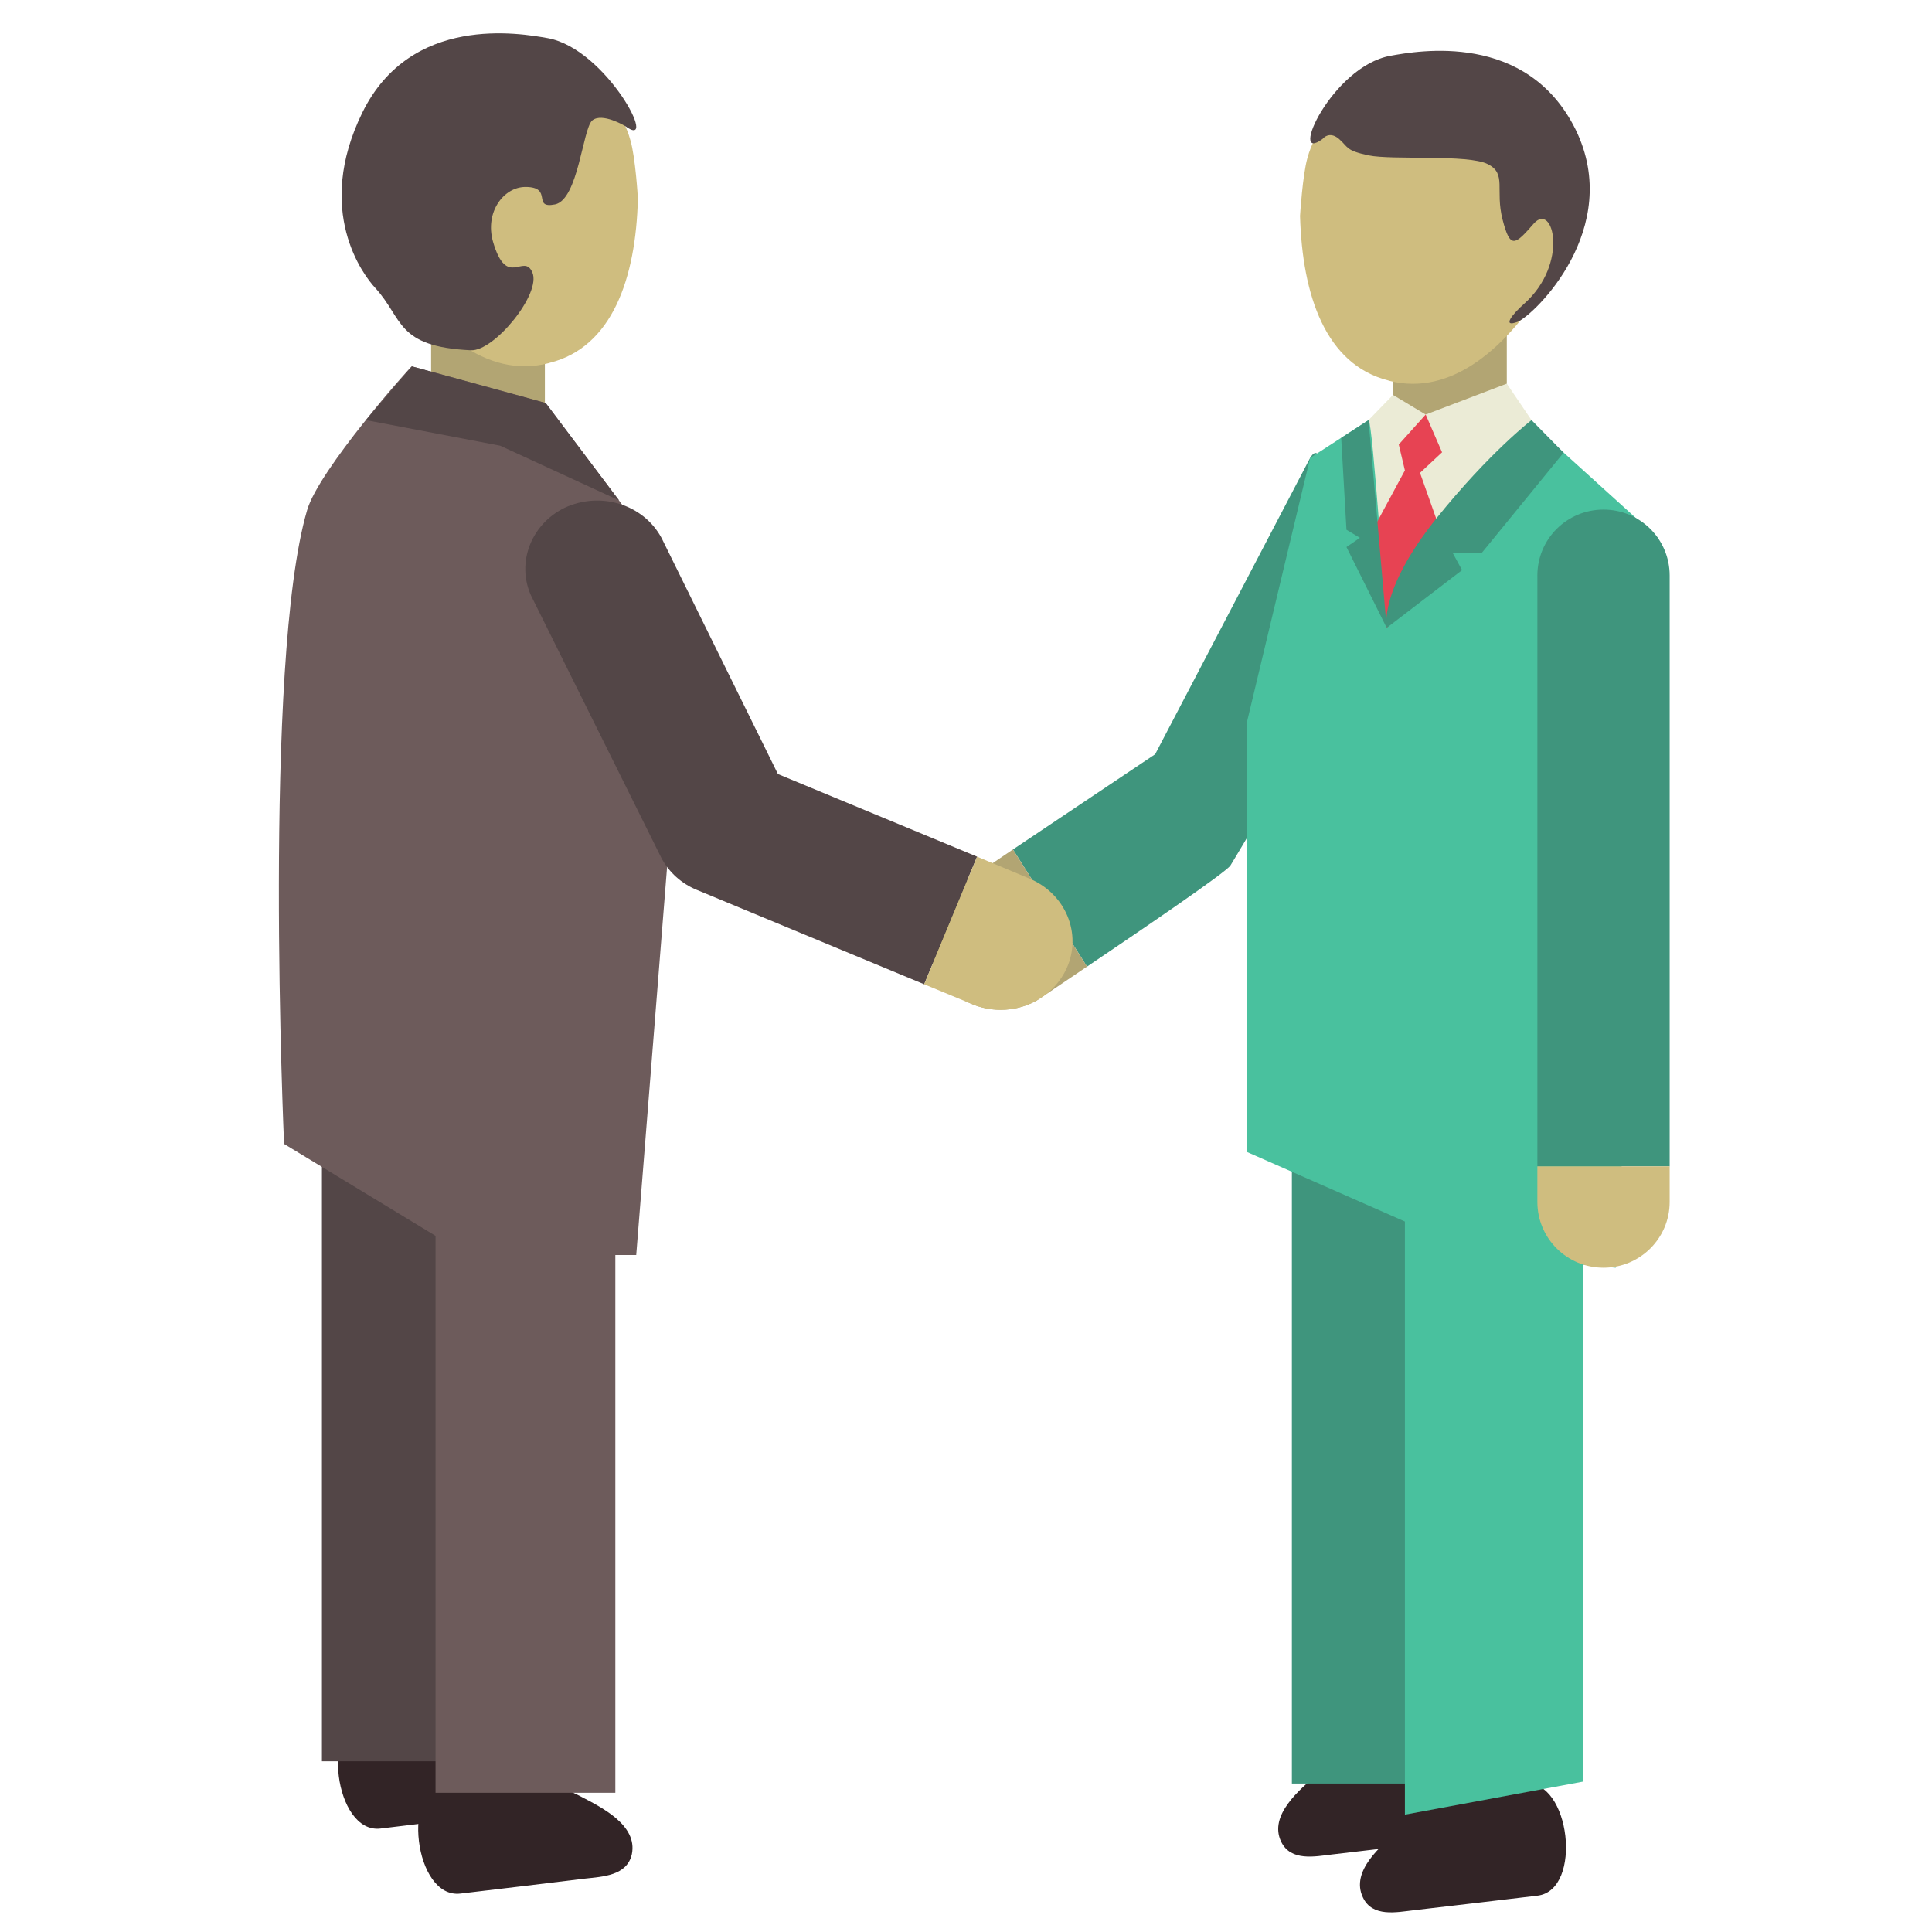 <svg xmlns="http://www.w3.org/2000/svg" xmlns:xlink="http://www.w3.org/1999/xlink" width="1080" zoomAndPan="magnify" viewBox="0 0 810 810" height="1080" preserveAspectRatio="xMidYMid meet" version="1.0"><defs><clipPath id="7ffe5093c8"><path d="M 644 213 L 700.18 213 L 700.18 489 L 644 489 Z M 644 213 " clip-rule="nonzero"/></clipPath><clipPath id="9a363047f5"><path d="M 644 488 L 700.18 488 L 700.18 532 L 644 532 Z M 644 488 " clip-rule="nonzero"/></clipPath></defs><path fill="#322426" d="M 639.141 747.859 C 658.309 745.629 663.82 792.527 644.574 794.777 C 627.309 796.867 610.035 798.852 592.816 800.875 C 585.457 801.734 575.367 803.887 571.422 795.547 C 566.039 784.395 579.262 773.633 586.664 767.184 C 602.934 752.949 618.391 750.34 639.141 747.859 " fill-opacity="1" fill-rule="nonzero"/><path fill="#322426" d="M 604.891 724.477 C 623.996 722.211 629.594 769.168 610.305 771.414 C 593.07 773.414 575.844 775.434 558.535 777.492 C 551.301 778.355 541.188 780.492 537.137 772.176 C 531.758 760.973 545.113 750.188 552.363 743.77 C 568.605 729.531 584.105 726.883 604.891 724.477 " fill-opacity="1" fill-rule="nonzero"/><path fill="#b2a573" d="M 631.727 197.223 L 584.02 197.223 L 584.02 133.93 L 631.727 133.93 L 631.727 197.223 " fill-opacity="1" fill-rule="nonzero"/><path fill="#ebebd6" d="M 616.523 176.133 L 644.551 179.785 L 602.812 225.484 L 568.836 219.758 L 573.777 176.133 L 597.719 173.812 L 616.523 176.133 " fill-opacity="1" fill-rule="nonzero"/><path fill="#3f957d" d="M 541.625 747.762 L 541.625 396.867 C 541.625 377.359 558.418 361.402 579.145 361.402 C 599.84 361.402 616.527 377.359 616.527 396.867 L 616.527 747.762 L 541.625 747.762 " fill-opacity="1" fill-rule="nonzero"/><path fill="#49c19e" d="M 589.008 760.805 L 589.008 438.348 C 589.008 418.781 605.766 402.891 626.379 402.891 C 647.066 402.891 663.852 418.781 663.852 424.461 L 663.852 746.926 L 589.008 760.805 " fill-opacity="1" fill-rule="nonzero"/><path fill="#3f957d" d="M 568.836 245.078 C 554.43 236.965 557.707 178.242 549.266 192.004 L 484.309 316.207 L 424.68 356.145 L 455.738 405.258 C 479.184 389.441 514.016 365.727 515.859 362.871 C 515.859 362.871 583.109 252.98 568.836 245.078 " fill-opacity="1" fill-rule="nonzero"/><path fill="#49c19e" d="M 522.867 302.402 L 549.27 192.004 L 573.777 176.137 C 575.406 175.621 581.387 263.227 581.387 263.227 L 629.738 190.098 C 630.094 190.305 642.945 179.188 644.547 179.781 L 695.023 225.484 L 677.426 531.504 L 621.117 526.266 L 522.867 483.004 L 522.867 302.402 " fill-opacity="1" fill-rule="nonzero"/><g clip-path="url(#7ffe5093c8)"><path fill="#3f957d" d="M 700.012 241.293 C 700.012 225.965 687.598 213.645 672.281 213.645 C 656.934 213.645 644.547 225.965 644.547 241.293 L 644.547 488.996 L 700.012 488.996 L 700.012 241.293 " fill-opacity="1" fill-rule="nonzero"/></g><g clip-path="url(#9a363047f5)"><path fill="#cfbd7f" d="M 644.547 488.996 L 644.547 503.922 C 644.547 519.16 656.934 531.504 672.281 531.504 C 687.598 531.504 700.012 519.16 700.012 503.922 L 700.012 488.996 L 644.547 488.996 " fill-opacity="1" fill-rule="nonzero"/></g><path fill="#cfbd7f" d="M 582.492 159.676 L 582.074 159.52 C 555.848 152.859 545.984 124 545.051 90.523 C 545.098 89.738 546.133 73.43 548.117 66.344 C 554.934 40.969 585.277 26.668 615.742 34.363 L 616.238 34.363 C 646.73 42.07 666.004 68.988 659.203 94.395 C 657.25 101.293 650.027 116.188 649.625 116.984 C 632.07 145.797 608.766 166.238 582.492 159.676 " fill-opacity="1" fill-rule="nonzero"/><path fill="#534647" d="M 554.551 58.203 C 554.551 58.203 557.211 54.699 561.332 58.203 C 565.391 61.727 564.004 63.07 573.805 65.141 C 583.68 67.211 615.574 64.594 623.754 68.812 C 631.824 72.836 626.738 79.484 629.957 92.062 C 633.176 104.559 635.113 102.828 643.117 93.645 C 651.281 84.609 657.82 110.52 639.098 127.27 C 634.234 131.543 629.41 137.469 636.223 134.945 C 643.047 132.234 680.832 95.859 660.609 54.375 C 640.223 13.086 594.609 21.27 582.863 23.402 C 558.301 27.914 539.883 69.262 554.551 58.203 " fill-opacity="1" fill-rule="nonzero"/><path fill="#b2a573" d="M 180.746 189.82 L 228.445 189.82 L 228.445 126.703 L 180.746 126.703 L 180.746 189.82 " fill-opacity="1" fill-rule="nonzero"/><path fill="#cfbd7f" d="M 229.965 152.277 L 230.457 152.117 C 256.645 145.582 266.617 116.684 267.434 83.324 C 267.418 82.336 266.383 66.02 264.352 58.984 C 257.516 33.578 227.336 19.266 196.727 26.98 L 196.246 27.156 C 165.781 34.863 146.578 61.691 153.395 87.055 C 155.207 94.059 162.492 108.98 162.848 109.758 C 180.441 138.387 203.684 159.008 229.965 152.277 " fill-opacity="1" fill-rule="nonzero"/><path fill="#534647" d="M 262.074 52.828 C 262.074 52.828 252.406 47.027 248.281 50.52 C 244.281 54.051 242.449 83.609 232.734 85.688 C 222.777 87.676 232.148 78.375 220.281 78.375 C 211.203 78.375 203.191 88.902 206.684 101.293 C 212.477 121.297 219.512 105.855 223.172 114.176 C 227.137 122.992 207.184 147.445 197.344 146.855 C 165.914 145.363 169.145 133.617 157.352 120.746 C 152.359 115.418 131.688 88.453 151.926 47.176 C 172.234 5.875 217.906 13.902 229.719 16.004 C 254.301 20.52 276.781 63.723 262.074 52.828 " fill-opacity="1" fill-rule="nonzero"/><path fill="#e74353" d="M 611.434 183.258 L 597.723 173.805 L 584.02 176.133 L 589.008 197.219 L 573.781 225.48 L 581.387 263.227 L 607.879 233.66 L 595.352 198.254 L 611.434 183.258 " fill-opacity="1" fill-rule="nonzero"/><path fill="#ebebd6" d="M 597.723 173.805 L 631.727 160.848 L 644.555 179.781 L 607.879 197.223 L 597.723 173.805 " fill-opacity="1" fill-rule="nonzero"/><path fill="#ebebd6" d="M 584.02 165.578 L 597.723 173.805 L 581.387 192 L 573.777 176.129 L 584.02 165.578 " fill-opacity="1" fill-rule="nonzero"/><path fill="#3f957d" d="M 642.098 176.133 C 642.098 176.133 624.461 189.684 602.348 217.168 C 577.801 247.785 581.387 263.227 581.387 263.227 L 612.977 239.023 L 608.957 231.648 L 621.117 231.945 L 655.543 189.789 L 642.098 176.133 " fill-opacity="1" fill-rule="nonzero"/><path fill="#3f957d" d="M 573.773 176.137 L 581.383 263.227 L 564.512 229.348 L 570.145 225.48 L 564.512 222.102 L 562.305 183.598 L 573.773 176.137 " fill-opacity="1" fill-rule="nonzero"/><path fill="#b2a573" d="M 404.539 369.727 C 390.098 377.52 385.125 395.09 393.281 408.844 C 398.914 418.184 409.047 423.352 419.555 423.352 C 424.547 423.352 429.766 422.16 434.449 419.605 C 434.449 419.605 443.613 413.523 455.738 405.258 L 424.68 356.145 L 404.539 369.727 " fill-opacity="1" fill-rule="nonzero"/><path fill="#322426" d="M 153.562 719.152 C 134.301 721.473 140.109 768.953 159.535 766.637 C 176.809 764.523 194.297 762.414 211.586 760.336 C 218.945 759.461 229.367 759.156 231.258 750.035 C 233.891 737.723 218.309 730.348 209.66 725.734 C 190.383 715.566 174.496 716.668 153.562 719.152 " fill-opacity="1" fill-rule="nonzero"/><path fill="#322426" d="M 187.262 746.488 C 168.008 748.797 173.605 796.207 193.031 793.898 C 210.449 791.836 227.824 789.766 245.129 787.633 C 252.551 786.801 262.879 786.484 264.906 777.395 C 267.418 765.09 251.984 757.645 243.172 753.023 C 223.918 742.918 208.137 743.922 187.262 746.488 " fill-opacity="1" fill-rule="nonzero"/><path fill="#534647" d="M 134.969 738.43 L 134.969 383.438 C 134.969 363.633 151.84 347.527 172.668 347.527 C 193.496 347.527 210.367 363.633 210.367 383.438 L 210.367 738.43 L 134.969 738.43 " fill-opacity="1" fill-rule="nonzero"/><path fill="#6d5b5b" d="M 182.602 751.637 L 182.602 425.309 C 182.602 405.5 199.457 389.453 220.332 389.453 C 241.125 389.453 257.984 405.5 257.984 425.309 L 257.984 751.637 L 182.602 751.637 " fill-opacity="1" fill-rule="nonzero"/><path fill="#6d5b5b" d="M 128.734 213.977 C 133.516 197.129 172.082 153.652 172.668 153.609 C 172.668 153.609 227.039 168.328 228.797 168.988 L 288.801 248.773 L 266.746 526.172 L 195.855 526.172 L 119.098 479.594 C 119.098 479.594 110.09 277.742 128.734 213.977 " fill-opacity="1" fill-rule="nonzero"/><path fill="#534647" d="M 326.145 324.523 L 277.383 225.594 C 269.762 211.375 251.699 205.875 236.703 212.902 C 221.992 220.078 215.91 237.438 223.531 251.48 L 277.336 359.797 C 280.488 365.746 285.781 370.477 292.082 373.066 L 387.469 412.66 L 409.648 359.156 L 326.145 324.523 " fill-opacity="1" fill-rule="nonzero"/><path fill="#cfbd7f" d="M 431.504 368.309 L 409.648 359.156 L 387.465 412.66 L 407.492 420.938 C 411.371 422.605 415.449 423.391 419.5 423.391 C 431.18 423.391 442.172 416.836 447.164 406.043 C 453.785 391.523 446.793 374.609 431.504 368.309 " fill-opacity="1" fill-rule="nonzero"/><path fill="#534647" d="M 153.453 176.137 L 209.707 186.863 L 259.562 209.805 L 228.797 168.988 L 172.668 153.609 L 153.453 176.137 " fill-opacity="1" fill-rule="nonzero"/></svg>
